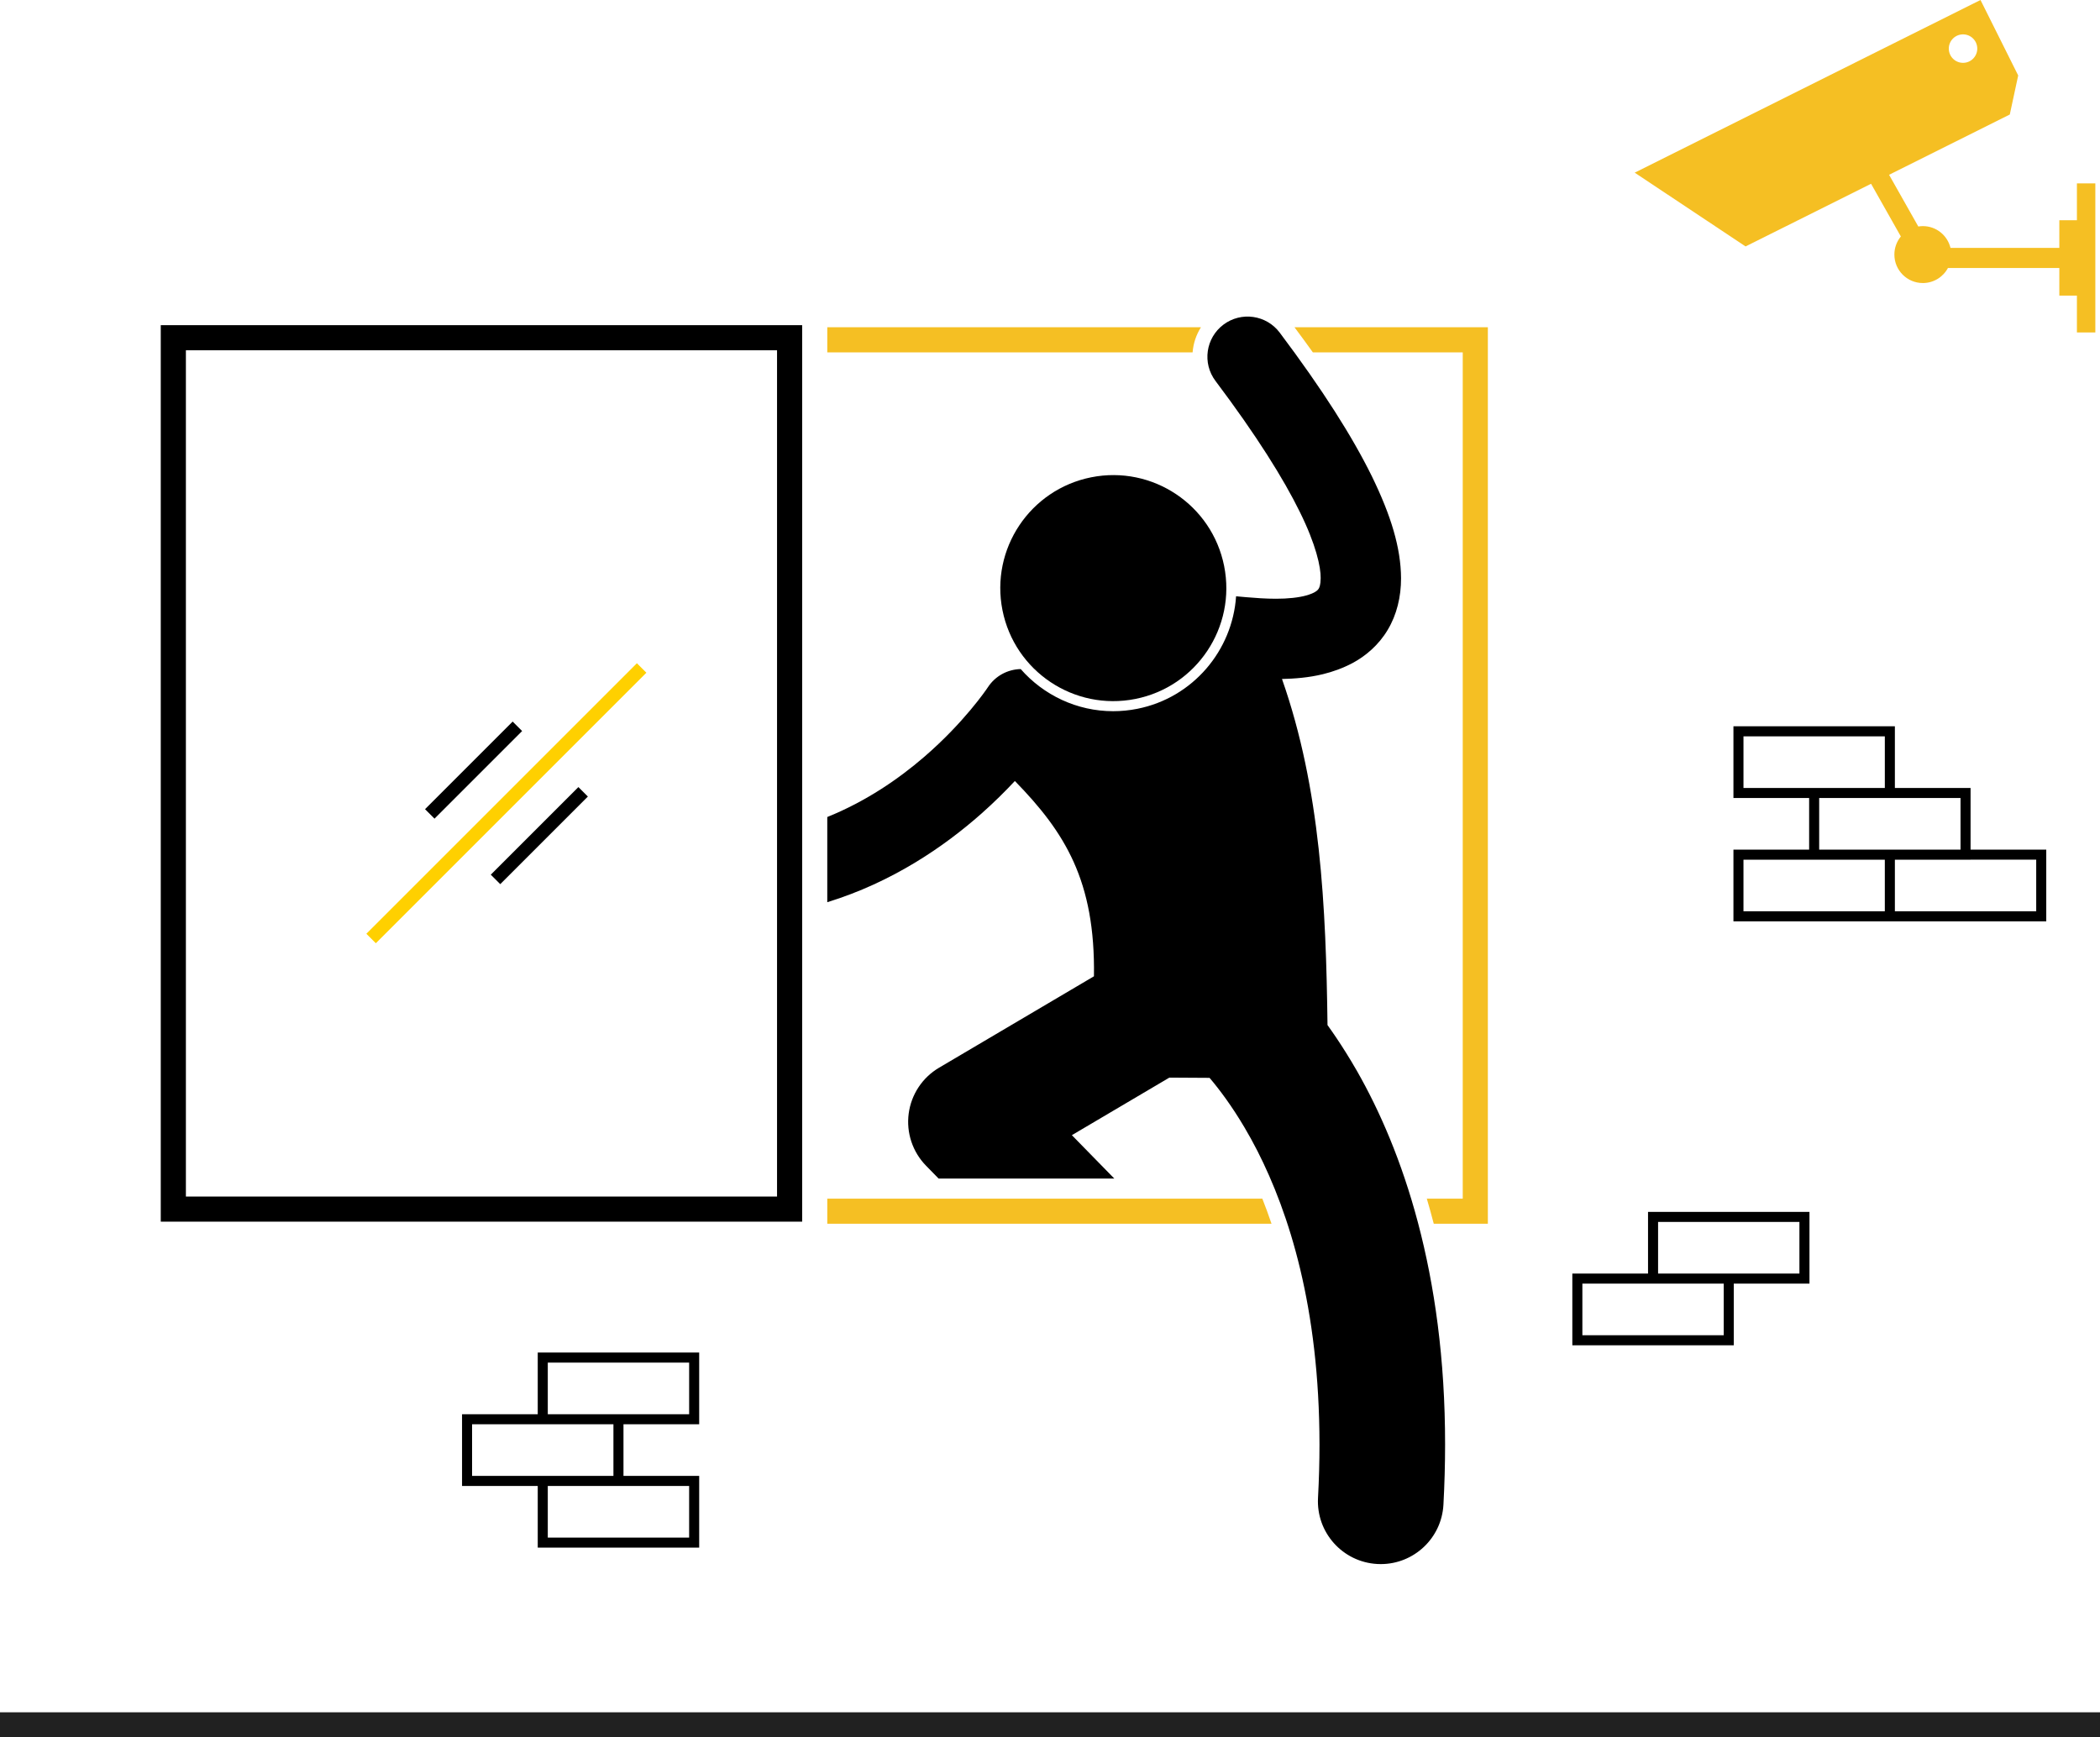 <svg version="1.1" id="Layer_1" xmlns="http://www.w3.org/2000/svg" xmlns:xlink="http://www.w3.org/1999/xlink" x="0px" y="0px" viewBox="0 0 418 345.852" enable-background="new 0 0 418 345.852" xml:space="preserve">
<g>
	<path d="M400.044,22.795l1.672-7.774L394.215,0l-68.833,34.371l22.073,14.685l24.976-12.472l5.93,10.492
		c-0.806,0.98-1.29,2.232-1.29,3.6c0,3.13,2.537,5.667,5.666,5.667c2.165,0,4.046-1.215,5-3h22.167v5.5h3.5v7.333
		h3.667v-29.666h-3.667v7.333h-3.5v5.5l-21.665-0.002c-0.601-2.483-2.833-4.331-5.502-4.331
		c-0.309,0-0.609,0.031-0.904,0.079l-5.818-10.294L400.044,22.795z M390.737,6.843c1.565,0,2.834,1.269,2.834,2.833
		c0,1.565-1.268,2.834-2.834,2.834c-1.564,0-2.833-1.268-2.833-2.834C387.904,8.111,389.173,6.843,390.737,6.843z" id="id_120" style="fill: rgb(245, 191, 35);"></path>
	<path d="M261.323,70.144h29.831v168.459h-7.152c0.478,1.618,0.941,3.282,1.384,4.999h10.768V65.144H257.666
		C258.942,66.852,260.155,68.514,261.323,70.144z" id="id_121" style="fill: rgb(245, 191, 35);"></path>
	<path d="M164.668,65.144v5h72.716c0.141-1.762,0.702-3.479,1.661-5H164.668z" id="id_122" style="fill: rgb(245, 191, 35);"></path>
	<path d="M253.093,243.602c-0.572-1.699-1.185-3.364-1.831-4.999H164.668v4.583v0.416H253.093z" id="id_123" style="fill: rgb(245, 191, 35);"></path>
	<path d="M243.662,112.674c-2.428-12.183-14.275-20.091-26.457-17.663c-12.184,2.43-20.094,14.274-17.666,26.459
		c2.429,12.184,14.275,20.093,26.461,17.662C238.182,136.704,246.091,124.858,243.662,112.674z" id="id_124" style="fill: rgb(0, 0, 0);"></path>
	<path d="M270.098,213.185c-0.728-1.276-1.455-2.476-2.182-3.64c-1.243-1.991-2.474-3.817-3.678-5.492
		c-0.303-23.552-1.371-47.038-9.062-68.892c2.564-0.062,5.317-0.268,8.146-0.957
		c1.945-0.474,3.926-1.175,5.902-2.217c2.623-1.406,5.219-3.608,7-6.613c1.798-2.993,2.664-6.59,2.649-10.288
		c-0.034-5.998-1.973-12.42-5.809-20.284c-3.868-7.858-9.762-17.176-18.342-28.592
		c-2.655-3.532-7.671-4.241-11.201-1.588c-3.531,2.656-4.24,7.671-1.585,11.203
		c8.173,10.865,13.55,19.479,16.768,26.034c3.247,6.548,4.207,11.019,4.172,13.227
		c-0.014,1.397-0.266,1.858-0.391,2.088c-0.173,0.276-0.515,0.715-2.092,1.247
		c-0.103,0.033-0.218,0.064-0.328,0.096c-1.52,0.436-3.759,0.678-6.098,0.668c-2.009,0-4.075-0.149-5.939-0.31
		c-0.709-0.059-1.355-0.12-1.989-0.178c-0.721,10.775-8.566,20.189-19.648,22.396
		c-1.59,0.316-3.211,0.478-4.816,0.478c-7.233,0-13.871-3.211-18.405-8.386c-2.561,0.054-5.051,1.332-6.551,3.643
		l-0.002,0.002c-0.279,0.431-4.771,7.037-12.653,13.83c-5.129,4.43-11.628,8.879-19.297,11.976v16.956
		c12.956-3.982,23.239-11.053,30.651-17.606c2.564-2.272,4.787-4.484,6.689-6.52
		c9.976,10.22,16.025,19.899,15.741,38.875l-30.837,18.203c-3.308,1.951-5.534,5.318-6.039,9.124
		c-0.504,3.807,0.772,7.638,3.458,10.383l2.491,2.547h34.973l-8.443-8.631l19.405-11.455
		c2.669,0.016,5.339,0.032,8.008,0.048c2.014,2.377,4.445,5.632,6.952,9.876c0.854,1.444,1.713,2.991,2.568,4.666
		c6.274,12.328,12.341,31.061,12.356,58.462c0,3.396-0.096,6.93-0.294,10.608
		c-0.375,6.894,4.911,12.785,11.804,13.159c0.231,0.013,0.461,0.018,0.689,0.018
		c6.595,0,12.111-5.161,12.473-11.823c0.221-4.113,0.329-8.098,0.329-11.963
		C287.668,253.283,279.097,228.928,270.098,213.185z" id="id_125"></path>
	<path d="M159.668,243.185V64.727H32v178.458H159.668z M37.002,69.727h117.666v168.459H37.002V69.727z" id="id_126"></path>
	
		<rect x="81.958" y="151.977" transform="matrix(0.707 -0.707 0.707 0.707 -80.789 111.573)" width="24.666" height="2.667" id="id_127"></rect>
	
		<rect x="95.039" y="165.058" transform="matrix(0.707 -0.707 0.707 0.707 -86.198 124.612)" width="24.666" height="2.667" id="id_128" style="fill: rgb(0, 0, 0);"></rect>
	
		<rect x="62.748" y="158.517" transform="matrix(0.707 -0.707 0.707 0.707 -83.51 118.166)" width="76.166" height="2.668" id="id_129" style="fill: rgb(255, 208, 0);"></rect>
	<rect y="340.852" width="418" height="5" id="id_130" style="fill: rgb(33, 33, 33);"></rect>
	<path d="M377.171,183.405h30.132v-1V169.129h-15.066v-12.278h-15.066v-12.276h-32.134v14.276h15.066v10.276h-15.066
		v14.279h32.134V183.405z M405.304,181.405h-28.133V171.129h15.066v-0.002h13.066V181.405z M347.035,156.851v-10.276
		h28.136v10.276h-15.067H347.035z M362.103,158.851h15.068h13.067v10.277h-13.067v-0.001h-15.068V158.851z
		 M347.035,171.129h13.068h15.067v10.275h-28.136V171.129z" id="id_131" style="fill: rgb(0, 0, 0);"></path>
	<path d="M139.171,308.073v-0.999V293.795h-15.069v-10.276H139.17v-1.001v-13.278h-32.134v12.278H91.969v14.278h15.067
		v12.277H139.171z M137.171,306.072h-28.136v-10.276h15.066v-0.002h13.069V306.072z M109.036,271.24h28.136v10.276
		h-28.136V271.24z M93.968,293.795v-10.278h13.068v0.002h15.066v10.276h-15.066H93.968z" id="id_132" style="fill: rgb(0, 0, 0);"></path>
	<path d="M328.036,253.518h-15.067v14.277h32.133v-0.999v-11.278h15.069v-0.999v-13.279h-32.135V253.518z
		 M343.103,265.794h-28.135v-10.275h28.135V265.794z M330.036,243.239h28.135v10.278h-13.069h-15.065V243.239z" id="id_133" style="fill: rgb(0, 0, 0);"></path>
</g>
</svg>